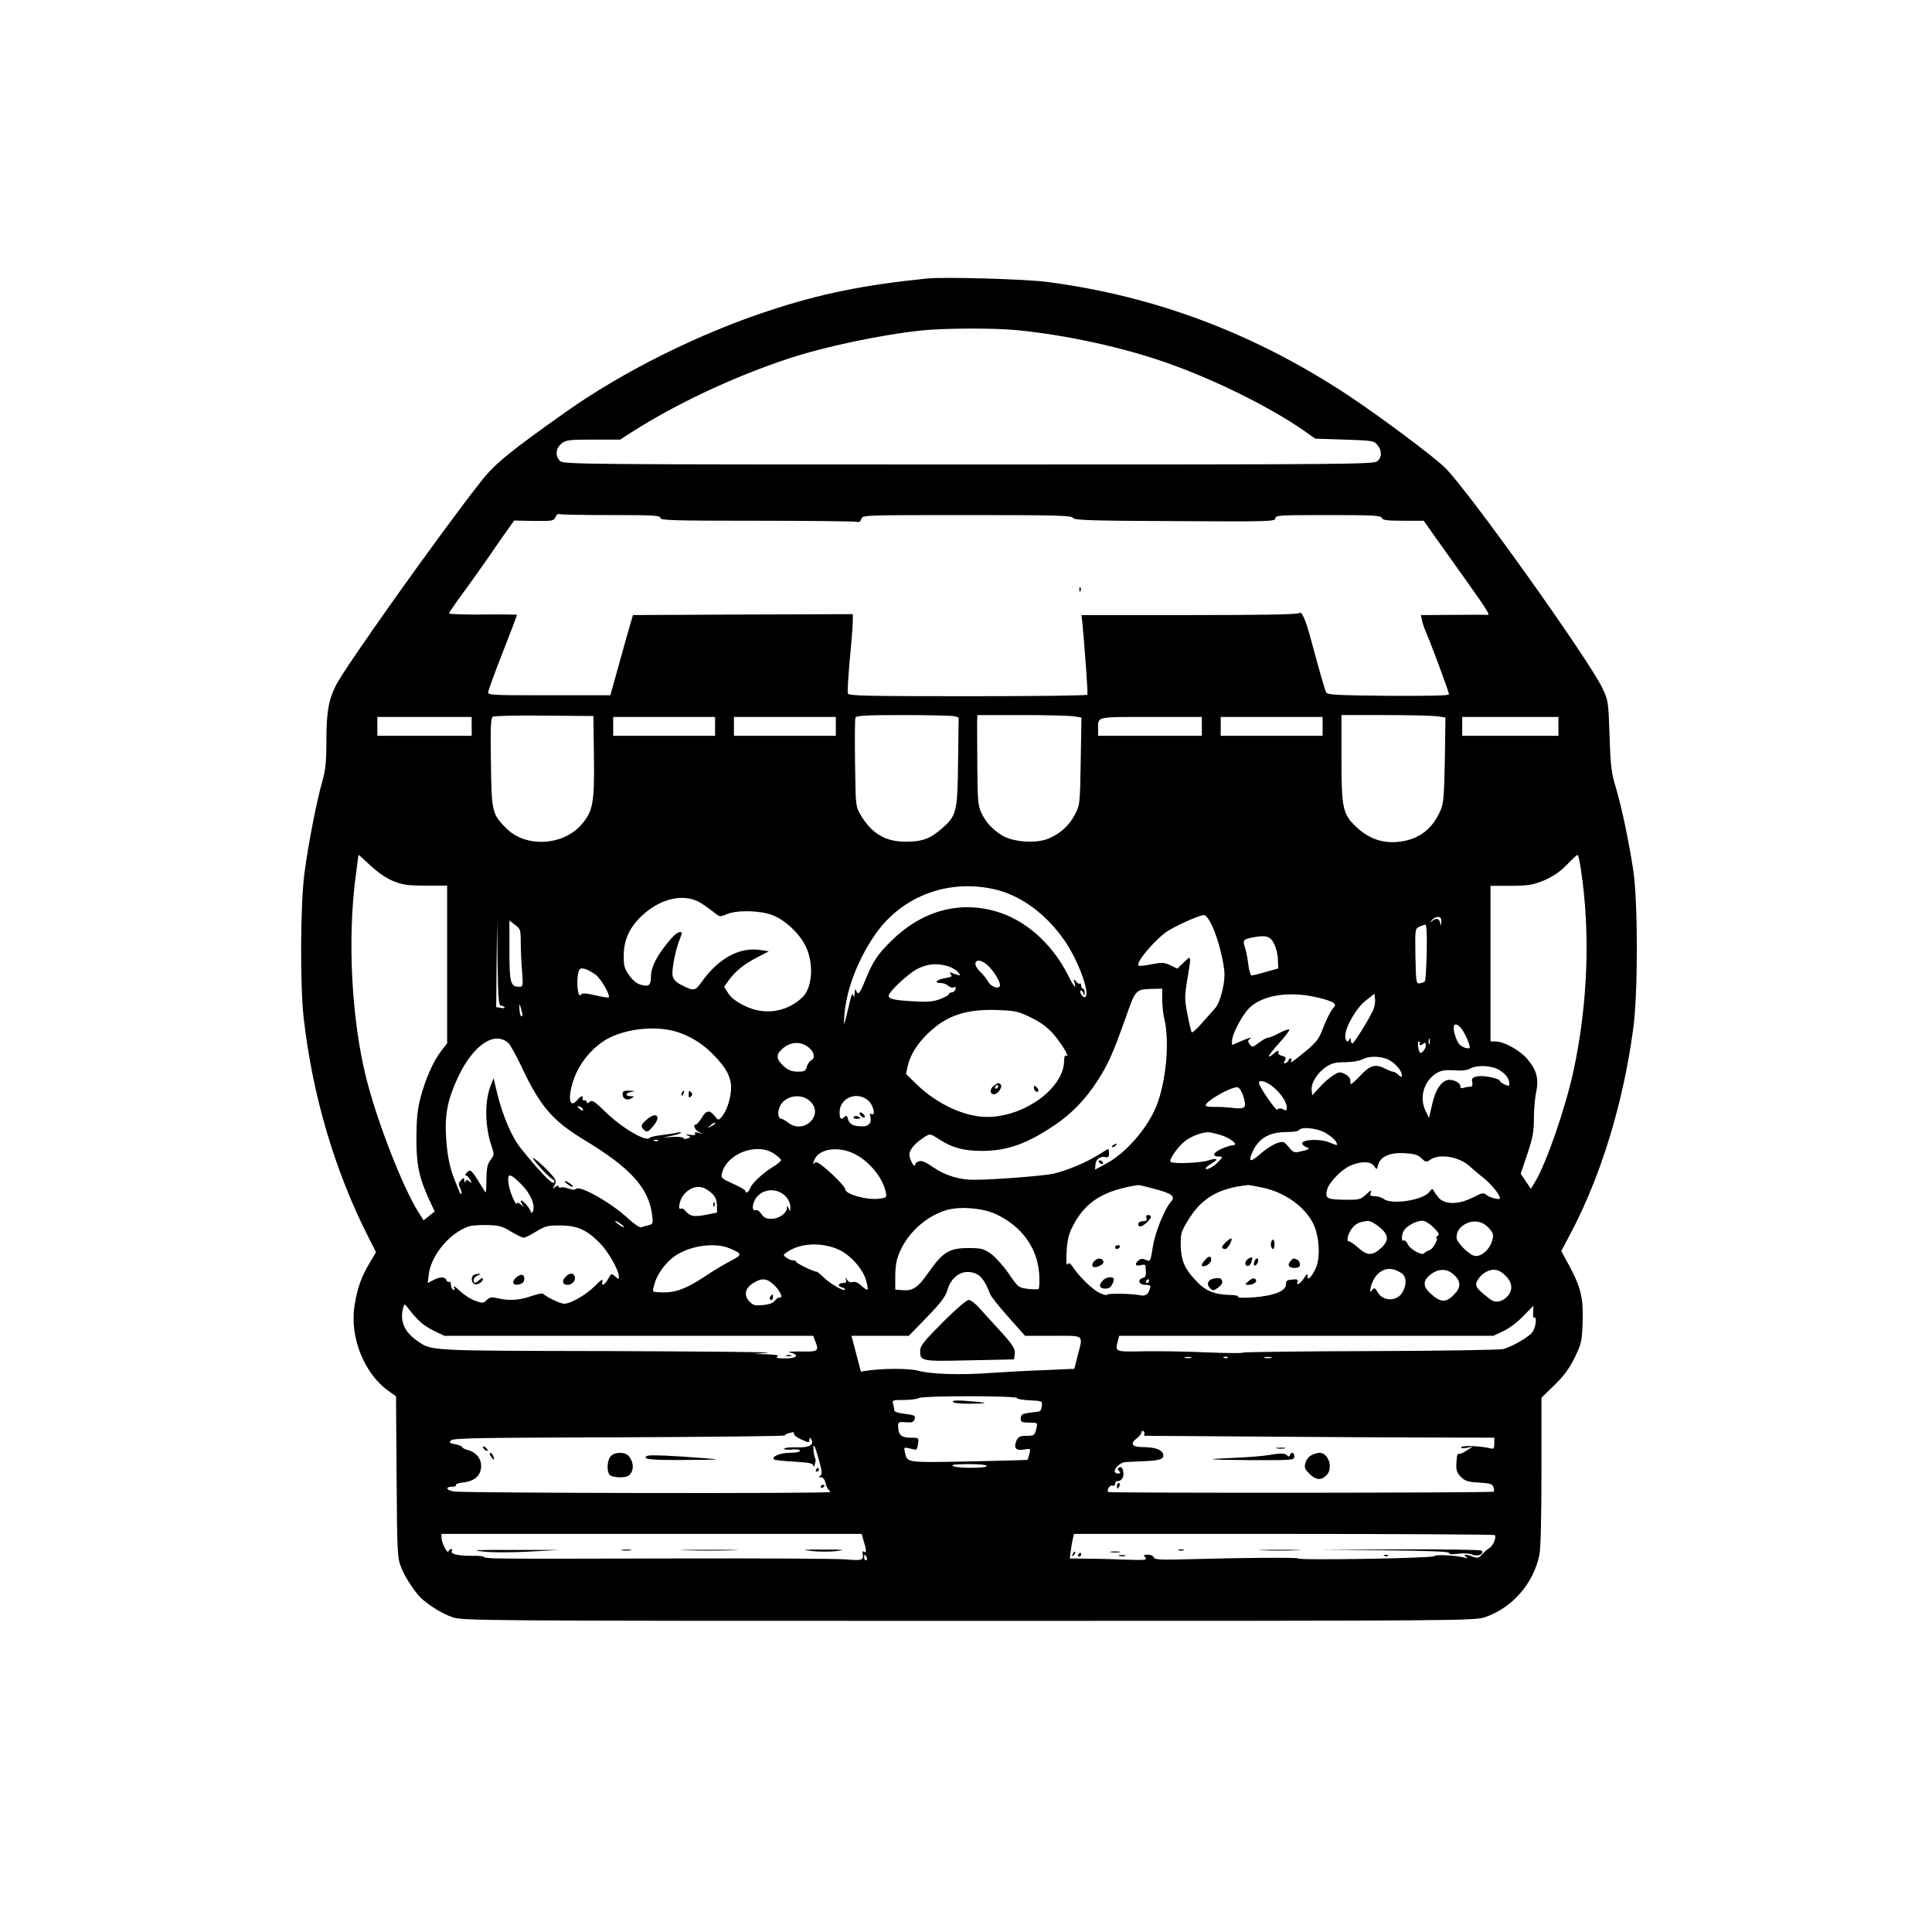<?xml version="1.0" standalone="no"?>
<!DOCTYPE svg PUBLIC "-//W3C//DTD SVG 20010904//EN"
 "http://www.w3.org/TR/2001/REC-SVG-20010904/DTD/svg10.dtd">
<svg version="1.0" xmlns="http://www.w3.org/2000/svg"
 width="1024pt" height="1024pt" viewBox="0 0 1024 1024"
 preserveAspectRatio="xMidYMid meet">

<g transform="translate(0,1024) scale(0.1,-0.1)"
fill="#000000" stroke="none">
<path d="M4915 8764 c-336 -34 -568 -81 -840 -171 -369 -121 -773 -322 -1074
-535 -293 -207 -377 -275 -448 -365 -217 -275 -725 -989 -774 -1088 -39 -80
-49 -142 -49 -299 0 -101 -5 -147 -20 -201 -31 -106 -77 -344 -96 -490 -22
-162 -24 -595 -5 -765 46 -412 164 -813 343 -1166 l41 -81 -35 -59 c-43 -71
-64 -131 -79 -224 -26 -166 50 -358 177 -450 l43 -31 3 -427 c3 -418 4 -428
26 -484 22 -54 79 -139 112 -166 51 -42 109 -77 157 -93 53 -19 111 -20 2736
-20 2646 0 2683 1 2739 20 144 50 255 177 287 329 7 34 11 194 11 443 l0 391
68 66 c51 49 79 88 108 146 36 75 39 86 42 187 5 127 -9 186 -71 301 l-42 77
57 108 c156 300 271 676 324 1068 26 186 26 670 1 840 -24 157 -62 339 -94
445 -22 73 -27 111 -32 270 -6 180 -7 187 -37 251 -74 155 -712 1050 -836
1171 -64 62 -340 268 -513 383 -497 328 -1022 526 -1597 601 -117 15 -543 27
-633 18z m476 -274 c264 -26 565 -92 799 -175 254 -90 546 -235 723 -359 l58
-41 156 -5 c148 -5 156 -6 174 -29 24 -30 24 -63 0 -85 -19 -17 -134 -18
-2166 -18 -2029 0 -2147 1 -2166 18 -28 25 -24 68 7 93 24 19 40 21 169 21
l142 0 59 38 c234 150 541 295 835 392 190 63 494 127 709 149 122 12 380 13
501 1z m-2150 -980 c224 0 259 -2 259 -15 0 -13 64 -15 514 -15 283 0 521 -3
529 -6 10 -3 18 2 22 15 6 21 9 21 560 21 478 0 555 -2 562 -15 7 -12 84 -15
541 -17 501 -3 532 -2 532 15 0 16 20 17 279 17 239 0 280 -2 285 -15 4 -12
27 -15 114 -15 l108 0 65 -92 c37 -51 112 -158 168 -236 103 -145 121 -174
105 -171 -5 1 -86 1 -181 0 l-172 -1 5 -24 c2 -14 13 -46 24 -71 30 -70 120
-314 120 -325 0 -7 -111 -9 -321 -8 -274 3 -323 5 -330 18 -7 14 -34 107 -80
278 -29 109 -50 155 -62 143 -8 -8 -192 -11 -583 -11 l-572 0 5 -42 c15 -165
30 -374 26 -380 -2 -5 -287 -8 -634 -8 -533 0 -631 2 -635 14 -3 8 2 89 10
181 9 91 16 183 16 203 l0 37 -582 -2 -583 -3 -14 -47 c-8 -27 -35 -122 -60
-213 l-46 -165 -325 0 c-319 0 -325 0 -322 20 2 11 37 106 78 211 41 104 74
192 74 195 0 2 -81 3 -180 2 -99 -1 -180 2 -180 6 0 4 35 55 77 112 42 57 104
145 138 194 34 50 77 112 96 138 l34 48 104 -2 c99 -1 106 0 115 20 5 13 15
20 24 16 7 -3 130 -5 273 -5z m-93 -1279 c3 -247 -5 -290 -65 -360 -98 -115
-298 -125 -401 -20 -74 74 -77 88 -80 348 -3 185 -1 236 10 242 7 5 130 8 273
6 l260 -2 3 -214z m1910 213 l23 -7 -3 -236 c-3 -269 -8 -285 -90 -356 -60
-51 -101 -66 -186 -66 -108 -1 -182 43 -240 141 -27 45 -27 47 -30 274 -2 125
-1 234 2 242 4 11 50 14 253 14 136 0 258 -3 271 -6z m636 -1 l38 -6 -4 -231
c-4 -227 -4 -232 -30 -282 -31 -59 -74 -99 -137 -127 -67 -30 -194 -21 -253
17 -53 35 -84 69 -108 121 -16 34 -19 68 -20 240 -1 110 -1 217 -1 238 l1 37
238 0 c130 0 254 -3 276 -7z m1920 1 l47 -7 -3 -226 c-4 -200 -7 -231 -25
-271 -43 -95 -112 -148 -213 -161 -86 -11 -160 13 -226 73 -78 72 -84 99 -84
375 l0 223 229 0 c125 0 249 -3 275 -6z m-5114 -54 l0 -50 -250 0 -250 0 0 50
0 50 250 0 250 0 0 -50z m1290 0 l0 -50 -270 0 -270 0 0 50 0 50 270 0 270 0
0 -50z m640 0 l0 -50 -270 0 -270 0 0 50 0 50 270 0 270 0 0 -50z m1940 0 l0
-50 -275 0 -275 0 0 34 c0 70 -16 66 281 66 l269 0 0 -50z m640 0 l0 -50 -270
0 -270 0 0 50 0 50 270 0 270 0 0 -50z m1250 0 l0 -50 -255 0 -255 0 0 50 0
50 255 0 255 0 0 -50z m-6173 -821 c48 -19 76 -23 171 -23 l112 0 0 -418 0
-418 -33 -42 c-42 -56 -82 -147 -108 -245 -16 -59 -21 -110 -22 -208 -1 -145
13 -212 65 -328 l32 -68 -30 -24 -29 -23 -29 46 c-83 133 -218 480 -275 708
-78 311 -100 738 -56 1069 8 61 15 112 15 114 0 2 29 -24 64 -57 42 -39 85
-68 123 -83z m6292 64 c51 -337 37 -713 -39 -1068 -43 -199 -144 -490 -203
-588 l-23 -38 -27 40 -27 40 35 104 c29 86 35 119 35 188 0 45 5 109 12 140
15 72 2 119 -47 176 -39 46 -124 93 -167 93 l-28 0 0 413 0 412 108 0 c95 1
115 4 176 29 48 21 83 44 120 82 28 29 54 53 57 53 4 1 12 -34 18 -76z m-3114
-105 c143 -31 280 -131 380 -277 72 -106 134 -278 107 -295 -6 -4 -16 3 -22
14 -6 12 -7 20 -1 20 5 0 12 -8 14 -17 4 -14 5 -12 6 5 0 12 -3 22 -9 22 -5 0
-10 8 -10 17 0 9 -3 13 -7 10 -3 -4 -12 1 -20 11 -13 16 -14 15 -8 -5 11 -40
-3 -25 -35 40 -86 169 -229 295 -387 338 -197 55 -392 -2 -550 -159 -74 -73
-96 -107 -139 -212 -26 -64 -36 -77 -45 -53 -6 14 -8 12 -9 -12 -2 -23 -4 -25
-8 -10 -4 14 -10 1 -19 -40 -30 -127 -33 -135 -28 -70 10 134 65 284 156 421
139 209 384 306 634 252z m-1544 -78 c24 -16 55 -39 69 -50 24 -20 28 -20 63
-5 53 22 174 20 240 -5 67 -25 144 -97 177 -165 45 -92 36 -222 -18 -272 -86
-80 -203 -96 -310 -42 -40 20 -68 42 -82 64 l-22 35 23 32 c34 49 84 89 153
124 l61 32 -48 7 c-108 16 -219 -45 -307 -168 -37 -51 -40 -52 -112 -16 -25
13 -38 27 -43 47 -6 31 15 138 39 197 12 28 12 35 2 35 -19 0 -46 -27 -93 -90
-43 -58 -63 -106 -63 -149 0 -43 -11 -52 -52 -41 -24 7 -44 23 -64 52 -25 36
-29 50 -28 107 1 82 32 148 99 210 102 94 229 119 316 61z m2703 -116 c32 -67
66 -202 66 -261 0 -58 -25 -150 -49 -176 -11 -12 -42 -48 -70 -79 -28 -32 -52
-54 -55 -49 -3 4 -13 47 -22 94 -16 81 -16 93 -1 186 22 131 22 130 -18 91
l-35 -34 -37 18 c-33 15 -44 16 -100 5 -34 -7 -65 -10 -69 -7 -14 15 73 122
143 175 36 28 179 93 204 93 10 0 27 -22 43 -56z m1215 19 c-2 -24 -2 -25 -6
-5 -5 25 -22 28 -43 10 -12 -11 -12 -10 -1 5 7 9 22 17 32 17 14 0 19 -7 18
-27z m-4984 -443 c7 0 16 -4 19 -9 3 -4 -6 -6 -19 -3 l-25 4 2 232 3 231 2
-227 c3 -189 6 -228 18 -228z m105 336 c0 -39 3 -108 7 -153 6 -79 5 -83 -15
-83 -46 0 -52 20 -52 191 l0 160 30 -23 c28 -21 30 -26 30 -92z m4802 -53 c-2
-82 -6 -151 -10 -155 -4 -3 -16 -8 -27 -10 -19 -3 -20 3 -23 143 -2 143 -2
146 20 157 13 6 28 11 33 11 6 1 9 -52 7 -146z m-809 44 c11 -20 20 -58 20
-84 l2 -46 -65 -18 c-36 -11 -70 -19 -76 -19 -6 0 -14 26 -18 60 -4 33 -12 74
-18 90 -12 37 -9 41 39 51 73 14 96 8 116 -34z m-1522 -110 c31 -26 69 -85 69
-108 0 -26 -48 -11 -64 20 -8 14 -26 37 -40 50 -52 49 -19 84 35 38z m-210 -7
c20 -6 44 -19 54 -30 21 -23 17 -24 -21 -10 -23 9 -25 8 -15 -3 9 -12 4 -16
-28 -21 -46 -7 -65 -26 -26 -26 15 0 33 -7 41 -15 8 -8 21 -12 29 -8 11 4 13
1 9 -11 -3 -9 -12 -16 -20 -16 -8 0 -14 -4 -14 -9 0 -4 -21 -16 -46 -26 -37
-14 -66 -17 -143 -12 -99 5 -131 12 -131 29 0 21 105 119 153 143 54 27 100
31 158 15z m-1864 -46 c29 -22 80 -111 69 -121 -2 -2 -34 3 -72 12 -48 11 -69
12 -74 4 -17 -26 -27 68 -14 119 6 19 11 22 33 17 14 -4 40 -18 58 -31z m3003
-131 c0 -32 5 -78 11 -103 29 -120 10 -330 -41 -460 -47 -119 -162 -251 -266
-307 l-60 -32 2 26 c1 28 26 47 54 40 13 -3 18 1 18 19 0 13 -2 24 -4 24 -2 0
-27 -15 -56 -33 -60 -38 -165 -82 -235 -98 -50 -11 -313 -32 -418 -32 -79 -1
-154 22 -220 67 -38 27 -60 36 -74 31 -12 -3 -21 -12 -21 -18 -1 -24 -30 28
-30 53 0 27 30 62 82 95 27 17 29 17 78 -15 68 -44 129 -60 224 -60 135 0 239
37 391 140 85 58 159 134 220 229 58 89 84 148 149 331 57 161 52 156 154 159
l42 1 0 -57z m819 11 c38 -8 76 -21 86 -27 15 -12 15 -15 -4 -37 -11 -14 -32
-56 -47 -95 -23 -61 -34 -77 -92 -125 -67 -56 -90 -71 -78 -51 4 6 2 11 -3 11
-6 0 -11 -4 -11 -9 0 -5 -7 -11 -15 -15 -12 -4 -13 -2 -5 13 8 16 5 20 -16 25
-13 4 -22 11 -19 16 10 16 -7 12 -27 -7 -10 -9 -20 -14 -23 -12 -2 3 22 35 55
71 33 36 57 68 53 71 -3 4 -26 -5 -52 -18 -25 -14 -52 -25 -60 -25 -8 0 -30
-12 -49 -27 -33 -25 -36 -25 -48 -8 -12 15 -11 20 4 32 9 7 -9 2 -40 -11 l-58
-25 0 22 c0 36 55 139 93 176 71 67 210 89 356 55z m295 -76 c-30 -60 -98
-168 -106 -168 -5 0 -8 8 -9 18 0 10 -3 12 -6 5 -9 -23 -23 -13 -23 16 0 48
60 151 110 189 l45 35 3 -31 c2 -17 -4 -46 -14 -64z m-4505 -16 c1 -7 -3 -11
-7 -8 -4 2 -8 19 -9 38 -1 30 -1 31 7 8 4 -14 8 -31 9 -38z m2676 -6 c78 -36
117 -66 164 -129 39 -53 59 -93 41 -82 -6 4 -10 -8 -10 -27 -1 -145 -210 -298
-408 -298 -119 0 -264 67 -374 173 l-56 55 9 42 c14 60 51 120 112 177 96 91
196 124 357 120 89 -3 114 -7 165 -31z m2298 -64 c17 -19 47 -84 47 -102 0
-15 -42 -2 -58 18 -7 9 -16 32 -22 51 -14 51 2 67 33 33z m-4196 -11 c83 -16
163 -60 229 -126 77 -77 105 -133 98 -198 -5 -54 -26 -112 -51 -139 -15 -17
-17 -16 -35 7 -27 34 -45 31 -69 -10 -12 -19 -25 -35 -30 -35 -18 0 -8 -27 14
-39 l22 -11 -24 6 c-16 4 -21 3 -17 -5 5 -7 -4 -9 -26 -6 -23 4 -27 3 -14 -3
19 -8 19 -9 0 -16 -10 -4 -20 -3 -22 2 -1 5 -26 8 -55 6 l-52 -3 44 9 c24 5
47 12 50 16 3 4 -5 4 -19 1 -14 -4 -52 -9 -83 -13 -32 -4 -60 -10 -62 -14 -16
-26 -144 48 -232 133 -62 60 -74 69 -87 57 -11 -8 -16 -9 -16 -1 0 6 -6 10
-12 9 -7 -2 -12 3 -10 10 3 18 -8 15 -29 -9 -44 -51 -52 22 -13 124 31 81 100
160 173 201 89 48 221 67 328 47z m-853 -69 c10 -9 40 -63 67 -119 100 -215
166 -292 334 -394 246 -148 342 -254 361 -396 6 -48 5 -51 -19 -57 -14 -3 -31
-8 -39 -11 -7 -3 -38 18 -68 46 -86 81 -254 177 -276 158 -7 -6 -22 -6 -40 1
-15 6 -33 9 -41 6 -7 -3 -13 0 -13 6 0 6 -6 5 -17 -3 -15 -13 -15 -12 -4 9 11
20 9 27 -15 55 -34 41 -111 107 -98 85 14 -24 81 -95 101 -107 12 -6 15 -13 8
-20 -10 -9 -80 65 -178 187 -45 57 -91 165 -120 280 l-21 87 -14 -35 c-34 -84
-33 -217 3 -324 15 -44 15 -47 -5 -74 -17 -22 -21 -44 -22 -100 0 -40 -2 -72
-3 -72 -2 0 -15 19 -29 43 -47 77 -53 82 -71 63 -9 -9 -12 -16 -6 -16 6 0 16
-10 22 -22 11 -20 10 -22 -3 -10 -13 10 -17 10 -21 0 -3 -8 -6 -6 -6 5 -1 17
-2 17 -17 2 -14 -13 -15 -21 -5 -42 6 -14 9 -28 7 -31 -3 -3 -9 4 -12 14 -4
10 -14 35 -22 54 -28 67 -42 136 -48 235 -7 121 9 200 65 319 80 168 192 243
265 178z m4883 -4 c-3 -7 -5 -2 -5 12 0 14 2 19 5 13 2 -7 2 -19 0 -25z
m-3287 -23 c27 -24 31 -54 10 -65 -10 -5 -21 -21 -24 -35 -6 -22 -12 -25 -49
-25 -32 1 -49 7 -74 30 -39 35 -41 59 -10 88 45 43 105 45 147 7z m3235 25
c-8 -13 8 -13 21 0 6 6 10 3 11 -9 2 -18 -23 -49 -31 -40 -10 13 -15 59 -6 59
6 0 8 -4 5 -10z m-171 -84 c35 -15 76 -59 76 -84 0 -13 -3 -13 -18 1 -10 10
-23 17 -29 17 -6 0 -24 7 -39 15 -54 28 -82 20 -135 -37 -27 -29 -50 -48 -51
-43 0 6 -1 17 -2 25 -1 8 -14 21 -29 28 -24 12 -31 11 -60 -7 -18 -11 -51 -39
-72 -63 l-40 -43 -3 28 c-4 36 30 91 76 122 30 20 49 25 102 25 37 1 76 7 90
15 32 18 91 19 134 1z m592 -57 c36 -22 54 -47 54 -73 0 -13 -4 -14 -25 -4
-14 6 -25 14 -25 18 0 14 -88 32 -120 25 -27 -6 -31 -11 -27 -31 3 -18 0 -24
-14 -24 -9 0 -24 -3 -33 -6 -11 -4 -16 -1 -16 10 0 19 -45 39 -70 31 -36 -11
-63 -55 -79 -127 l-17 -73 -17 34 c-36 72 -12 159 55 202 27 16 45 19 94 16
40 -3 69 0 85 9 38 21 116 17 155 -7z m-1207 -83 c44 -33 81 -85 81 -114 0
-16 -4 -21 -12 -15 -17 10 -32 11 -38 1 -6 -7 -83 103 -96 136 -9 25 27 20 65
-8z m-150 -54 c20 -64 13 -72 -56 -64 -32 4 -77 6 -100 5 -24 0 -43 3 -43 8 0
23 139 102 170 96 8 -1 21 -21 29 -45z m-2296 -28 c78 -72 -32 -180 -116 -114
-14 11 -30 20 -35 20 -17 0 -22 28 -11 60 22 61 112 80 162 34z m311 1 c26
-24 39 -84 14 -69 -8 5 -9 0 -5 -16 8 -31 -8 -50 -42 -50 -47 0 -69 11 -76 37
-5 20 -9 23 -18 14 -19 -19 -27 -12 -27 24 0 77 95 115 154 60z m-1514 -47 c0
-6 -6 -5 -15 2 -8 7 -15 14 -15 16 0 2 7 1 15 -2 8 -4 15 -11 15 -16z m700
-73 c0 -2 -10 -9 -22 -15 -22 -11 -22 -10 -4 4 21 17 26 19 26 11z m3236 -50
c24 -14 48 -34 54 -45 13 -24 12 -24 -35 -5 -43 19 -136 17 -143 -3 -2 -6 7
-16 20 -21 25 -10 20 -13 -37 -26 -25 -5 -33 -2 -55 26 -26 30 -28 31 -62 20
-20 -7 -57 -30 -81 -51 -58 -51 -72 -52 -52 -3 33 79 90 113 186 113 32 0 61
5 64 10 12 20 97 11 141 -15z m-559 -10 c55 -16 102 -55 67 -55 -10 0 -38 -9
-62 -20 -44 -20 -49 -40 -10 -40 21 0 20 -1 -6 -29 -26 -27 -66 -47 -66 -33 0
4 14 15 31 25 41 23 31 32 -18 16 -41 -13 -187 -19 -199 -7 -10 11 40 82 78
111 31 24 83 44 119 46 8 1 38 -6 66 -14z m-2980 -31 c-3 -3 -12 -4 -19 -1 -8
3 -5 6 6 6 11 1 17 -2 13 -5z m616 -69 c20 -14 37 -30 37 -34 0 -5 -19 -21
-42 -35 -55 -33 -114 -89 -123 -115 -6 -20 -25 -30 -25 -12 0 4 -29 21 -65 37
-60 27 -65 31 -59 54 25 106 185 167 277 105z m422 1 c78 -36 153 -126 169
-202 7 -30 6 -32 -31 -37 -63 -10 -183 23 -183 49 0 13 -59 74 -116 121 -27
21 -41 28 -46 20 -12 -18 -9 2 2 23 28 52 124 65 205 26z m3009 -25 c23 -22
26 -22 48 -7 47 33 154 15 208 -36 14 -12 47 -41 74 -62 42 -34 86 -89 86
-107 0 -11 -54 3 -72 18 -14 13 -22 11 -70 -13 -75 -39 -151 -40 -183 -2 -12
15 -25 33 -28 40 -4 9 -9 7 -21 -9 -32 -44 -199 -70 -242 -38 -10 8 -32 15
-48 15 -21 0 -27 4 -22 15 8 21 3 19 -28 -10 -25 -23 -35 -25 -113 -24 -91 2
-101 7 -89 54 9 37 75 105 121 126 55 25 110 25 128 -1 14 -21 15 -21 21 5 11
44 61 67 138 63 54 -3 72 -8 92 -27z m-4771 -138 c48 -48 75 -109 62 -142 -6
-14 -8 -13 -15 4 -9 23 -50 63 -50 49 0 -6 6 -16 13 -24 6 -8 2 -6 -10 4 -13
11 -23 15 -23 10 -1 -27 -39 58 -44 99 -9 62 5 62 67 0z m3355 -24 c92 -24
113 -40 90 -66 -35 -39 -86 -164 -98 -242 -12 -78 -13 -79 -36 -69 -17 8 -27
8 -39 -2 -23 -19 -18 -33 10 -26 14 4 25 3 26 -1 5 -52 3 -62 -13 -66 -32 -9
-22 -37 13 -37 27 0 30 -3 23 -22 -9 -30 -24 -39 -52 -33 -39 9 -181 11 -175
2 3 -4 -12 -1 -34 8 -37 15 -108 82 -147 140 -15 21 -21 24 -28 14 -6 -9 -8
14 -5 67 4 61 11 93 32 133 65 130 163 192 348 220 4 0 42 -8 85 -20z m575 6
c133 -28 250 -122 281 -225 22 -75 21 -162 -4 -210 -23 -45 -40 -59 -40 -33 0
14 -4 12 -17 -9 -19 -31 -46 -46 -36 -22 5 12 -1 15 -28 12 -28 -2 -34 -7 -33
-25 1 -35 -64 -61 -170 -69 -53 -4 -87 -3 -84 2 4 5 -10 9 -30 10 -99 2 -143
20 -200 83 -54 58 -72 103 -74 178 -1 62 2 74 35 129 73 123 162 176 322 193
6 0 41 -6 78 -14z m-2943 -12 c38 -26 49 -45 50 -84 l0 -36 -60 -12 c-62 -12
-84 -8 -109 23 -8 9 -17 13 -22 10 -18 -11 -8 44 12 70 37 47 87 58 129 29z
m418 -38 c12 -15 22 -38 21 -53 0 -24 -1 -25 -9 -7 -7 17 -9 17 -9 3 -2 -29
-42 -58 -82 -58 -28 0 -40 6 -54 26 -10 15 -22 23 -31 20 -20 -8 -18 33 2 63
38 54 117 57 162 6z m1108 -89 c139 -64 223 -180 232 -320 2 -40 1 -76 -4 -78
-5 -3 -31 -2 -58 1 -47 6 -50 8 -100 81 -28 41 -71 88 -94 105 -40 27 -51 30
-120 30 -100 0 -135 -21 -209 -127 -59 -84 -84 -101 -142 -96 l-36 3 0 75 c1
59 7 87 27 132 47 102 143 185 247 215 71 20 188 10 257 -21z m-1970 -67 c3
-6 -5 -3 -20 6 -14 10 -26 19 -26 22 0 7 39 -17 46 -28z m3994 6 c59 -44 66
-76 23 -117 -47 -44 -75 -45 -121 -4 -22 20 -45 36 -52 36 -18 0 -3 50 22 77
19 20 38 28 79 32 8 0 30 -10 49 -24z m298 -11 c29 -29 33 -37 21 -45 -8 -5
-11 -9 -7 -9 16 0 -16 -60 -35 -66 -12 -4 -25 -11 -28 -16 -10 -16 -75 20 -88
48 -6 14 -16 22 -21 19 -15 -9 -12 37 4 57 17 24 66 48 95 48 13 0 38 -15 59
-36z m293 -3 c21 -23 26 -35 20 -58 -12 -55 -63 -100 -100 -88 -31 10 -91 72
-91 95 0 34 19 60 53 76 43 19 87 10 118 -25z m-5182 -19 c29 -17 59 -32 67
-32 7 0 37 15 66 33 48 29 61 32 128 32 90 -1 138 -22 209 -93 45 -46 101
-144 101 -178 0 -16 -1 -16 -20 1 -19 17 -20 17 -37 -14 -20 -35 -38 -41 -30
-11 4 14 -9 6 -39 -25 -48 -48 -129 -95 -164 -95 -21 0 -99 38 -111 53 -3 4
-32 -2 -64 -13 -63 -22 -117 -25 -178 -11 -32 8 -42 6 -58 -10 -17 -17 -21
-17 -61 -3 -24 8 -60 32 -81 52 -24 23 -35 30 -31 18 5 -13 4 -17 -4 -12 -7 4
-12 16 -12 27 0 11 -4 18 -9 15 -5 -3 -11 1 -15 9 -7 19 -33 19 -70 0 l-29
-15 5 43 c12 104 113 225 216 258 15 4 59 7 98 6 61 -2 79 -7 123 -35z m1734
-94 c61 -27 130 -102 147 -163 7 -25 11 -48 8 -50 -3 -3 -17 6 -32 20 -18 17
-35 24 -46 20 -12 -4 -23 1 -30 12 -11 16 -11 17 -6 1 4 -13 0 -18 -14 -18
-28 0 -33 -17 -8 -23 12 -4 19 -9 16 -13 -9 -9 -87 38 -117 70 -14 14 -29 26
-34 26 -16 0 -107 45 -107 52 0 5 -8 8 -17 8 -10 0 -26 7 -36 15 -18 13 -17
14 8 31 70 46 176 51 268 12z m-577 6 c69 -29 70 -34 7 -67 -32 -16 -94 -53
-138 -83 -109 -72 -168 -91 -257 -82 -21 2 -21 2 -8 47 13 46 55 105 99 138
77 59 216 81 297 47z m3562 -132 c27 -17 29 -61 5 -102 -29 -49 -103 -49 -131
1 -15 24 -17 26 -30 11 -11 -15 -12 -12 -6 18 3 19 18 47 31 62 38 40 80 43
131 10z m274 -5 c38 -31 43 -66 14 -98 -50 -57 -78 -57 -138 -1 -34 31 -36 62
-5 89 43 39 90 43 129 10z m277 -8 c40 -39 41 -82 5 -115 -27 -26 -60 -30 -85
-11 -67 52 -80 67 -74 88 12 36 55 69 91 69 23 0 41 -9 63 -31z m-2800 7 c25
-13 46 -45 68 -103 4 -13 48 -68 97 -123 l89 -100 148 0 c171 0 160 9 131
-105 l-18 -70 -160 -7 c-87 -3 -217 -10 -288 -15 -159 -12 -315 -6 -379 12
-45 13 -188 13 -273 0 l-31 -5 -25 95 -25 95 152 0 152 0 96 99 c72 74 98 109
107 139 22 84 92 122 159 88z m-1073 -60 c32 -32 46 -69 25 -63 -5 1 -16 -6
-24 -17 -9 -12 -30 -20 -63 -23 -43 -4 -52 -2 -73 20 -30 33 -22 70 22 97 46
29 74 25 113 -14z m1984 24 c0 -5 -5 -10 -11 -10 -5 0 -7 5 -4 10 3 6 8 10 11
10 2 0 4 -4 4 -10z m-3865 -214 c16 -16 53 -40 80 -52 l50 -24 978 0 977 0 10
-26 c22 -56 18 -59 -77 -57 -49 0 -74 -2 -58 -5 55 -12 41 -32 -22 -32 -41 0
-54 3 -43 10 11 7 -6 10 -55 12 l-70 2 75 6 c41 4 -334 7 -835 9 -983 2 -944
0 -1026 56 -67 47 -91 105 -72 174 6 23 6 23 32 -10 14 -19 39 -47 56 -63z
m5901 49 c-2 -19 1 -32 5 -29 17 10 9 -54 -10 -78 -21 -26 -104 -74 -152 -88
-17 -5 -334 -10 -704 -11 -371 -1 -675 -5 -677 -8 -2 -4 -86 -3 -188 1 -102 5
-251 7 -333 6 -162 -3 -158 -5 -141 60 l6 22 992 0 991 0 53 25 c29 13 76 48
105 79 28 29 53 54 54 55 1 1 0 -15 -1 -34z m-1813 -242 c-7 -2 -21 -2 -30 0
-10 3 -4 5 12 5 17 0 24 -2 18 -5z m194 1 c-3 -3 -12 -4 -19 -1 -8 3 -5 6 6 6
11 1 17 -2 13 -5z m231 -1 c-10 -2 -26 -2 -35 0 -10 3 -2 5 17 5 19 0 27 -2
18 -5z m-1348 -213 c0 -5 30 -10 68 -12 65 -3 67 -4 64 -28 -5 -32 -3 -31 -53
-36 -53 -7 -59 -10 -59 -35 0 -16 7 -19 45 -19 44 0 45 -1 39 -27 -10 -42 -12
-43 -55 -43 -32 0 -41 -5 -51 -24 -17 -40 -5 -56 38 -49 37 6 37 6 30 -23 -4
-16 -9 -30 -10 -31 -1 -2 -142 -5 -312 -9 -336 -6 -324 -8 -338 49 -6 26 -5
27 21 21 16 -4 32 -7 37 -8 4 0 10 14 12 32 4 32 4 32 -41 32 -48 0 -65 16
-65 62 0 21 4 23 40 20 30 -3 41 0 46 12 9 23 4 26 -55 33 -28 3 -51 11 -51
17 0 6 -3 21 -6 34 -6 21 -4 22 57 22 35 0 71 5 79 10 20 13 520 13 520 0z
m675 -191 c-4 -5 0 -9 7 -9 7 0 267 -2 578 -4 311 -2 724 -5 918 -5 l352 -1 0
-31 c0 -27 -3 -30 -23 -25 -49 12 -146 16 -152 6 -4 -6 6 -8 27 -4 l33 6 -33
-21 c-18 -12 -36 -19 -40 -17 -4 3 -9 -4 -10 -15 -7 -70 -4 -81 21 -107 23
-22 37 -27 97 -30 58 -4 70 -7 76 -24 3 -11 4 -22 1 -24 -6 -7 -2037 -8 -2043
-2 -10 10 9 39 22 34 8 -3 14 1 14 9 0 8 6 15 14 15 22 0 35 23 29 52 -3 18
-10 25 -19 21 -11 -4 -12 -9 -3 -19 9 -11 8 -14 -5 -14 -42 0 -2 59 42 61 15
1 63 3 106 5 79 3 100 13 89 41 -8 21 -47 33 -103 33 -59 0 -73 16 -37 45 15
11 27 26 27 33 0 7 5 10 10 7 6 -4 8 -11 5 -16z m-1857 1 c-2 -6 16 -19 40
-30 39 -17 42 -18 42 -2 0 15 2 15 10 2 17 -28 -13 -44 -79 -41 -32 1 -61 -2
-65 -7 -3 -5 15 -7 39 -5 28 3 45 0 45 -6 0 -7 -22 -11 -53 -11 -51 0 -100
-20 -85 -35 3 -4 52 -9 107 -12 83 -5 101 -9 102 -22 1 -9 4 -5 8 9 4 14 5 27
2 30 -3 3 -7 21 -9 39 -4 51 6 34 29 -49 16 -59 17 -75 7 -81 -10 -7 -9 -9 4
-9 10 0 19 -11 23 -30 4 -16 11 -32 16 -35 5 -4 9 -9 9 -13 0 -9 -1950 -6
-1996 3 -40 7 -45 25 -8 25 14 0 23 4 20 9 -3 5 15 11 40 14 60 6 94 38 94 87
0 41 -28 74 -72 85 -16 4 -28 11 -28 15 0 4 -16 11 -36 15 -32 6 -35 8 -23 21
12 12 151 14 892 16 482 2 877 6 877 10 0 6 19 13 43 17 4 0 6 -4 5 -9z m1022
-170 c0 -13 -160 -13 -180 0 -10 7 16 10 83 10 58 0 97 -4 97 -10z m-652 -399
c15 -47 15 -64 2 -56 -6 4 -10 3 -9 -2 8 -43 3 -46 -88 -38 -47 4 -445 6 -882
5 -438 -1 -816 -2 -841 -1 -25 0 -80 1 -123 1 -43 1 -76 4 -73 8 2 4 -28 7
-67 6 -74 0 -112 10 -102 27 4 5 2 9 -4 9 -5 0 -11 -6 -14 -12 -5 -17 -37 45
-37 72 l0 20 1113 0 1114 0 11 -39z m3344 33 c11 -10 -8 -57 -27 -68 -10 -6
-28 -21 -39 -34 -18 -20 -25 -22 -49 -13 -36 14 -57 14 -37 0 12 -8 11 -9 -5
-5 -51 13 -158 18 -164 8 -6 -11 -721 -23 -721 -12 0 6 -301 4 -572 -4 -157
-4 -187 -3 -192 9 -3 8 -17 15 -32 15 -23 0 -25 -2 -14 -15 12 -14 -1 -15
-116 -11 -71 3 -164 5 -206 5 l-78 1 5 38 c2 20 7 49 11 65 l6 27 1112 0 c612
0 1115 -3 1118 -6z m-3328 -119 c3 -8 1 -15 -4 -15 -6 0 -10 7 -10 15 0 8 2
15 4 15 2 0 6 -7 10 -15z"/>
<path d="M5721 7114 c0 -11 3 -14 6 -6 3 7 2 16 -1 19 -3 4 -6 -2 -5 -13z"/>
<path d="M5900 4170 c-9 -6 -10 -10 -3 -10 6 0 15 5 18 10 8 12 4 12 -15 0z"/>
<path d="M5825 4080 c3 -5 11 -10 16 -10 6 0 7 5 4 10 -3 6 -11 10 -16 10 -6
0 -7 -4 -4 -10z"/>
<path d="M5268 4486 c-23 -17 -23 -46 0 -46 19 0 46 36 37 50 -8 13 -16 12
-37 -4z m22 -6 c0 -5 -5 -10 -11 -10 -5 0 -7 5 -4 10 3 6 8 10 11 10 2 0 4 -4
4 -10z"/>
<path d="M5480 4476 c0 -17 16 -30 23 -19 3 5 -1 14 -9 21 -12 10 -14 10 -14
-2z"/>
<path d="M3300 4440 c0 -25 23 -35 47 -21 16 9 16 10 -4 11 -32 0 -29 18 5 23
22 3 20 4 -10 6 -32 1 -38 -2 -38 -19z"/>
<path d="M3615 4449 c-4 -6 -5 -12 -2 -15 2 -3 7 2 10 11 7 17 1 20 -8 4z"/>
<path d="M3650 4440 c0 -19 3 -21 12 -12 9 9 9 15 0 24 -9 9 -12 7 -12 -12z"/>
<path d="M3428 4306 c-32 -27 -34 -38 -12 -57 14 -11 20 -8 45 21 46 52 19 82
-33 36z"/>
<path d="M3006 3965 c10 -8 23 -15 28 -15 6 0 1 7 -10 15 -10 8 -23 15 -28 15
-6 0 -1 -7 10 -15z"/>
<path d="M4557 4342 c-3 -4 1 -13 9 -19 7 -7 15 -9 17 -5 3 4 -1 13 -9 19 -7
7 -15 9 -17 5z"/>
<path d="M4525 4320 c-4 -6 3 -10 14 -10 25 0 27 6 6 13 -8 4 -17 2 -20 -3z"/>
<path d="M6076 3785 c4 -8 1 -16 -5 -16 -6 -1 -16 -2 -23 -3 -18 -2 -22 -26
-4 -26 16 0 56 37 56 52 0 4 -7 8 -15 8 -9 0 -12 -6 -9 -15z"/>
<path d="M5910 3630 c0 -5 4 -10 9 -10 6 0 13 5 16 10 3 6 -1 10 -9 10 -9 0
-16 -4 -16 -10z"/>
<path d="M5802 3558 c-21 -21 -15 -40 11 -33 30 10 41 21 33 34 -9 14 -29 14
-44 -1z"/>
<path d="M5846 3454 c-25 -24 -20 -44 12 -44 19 0 30 7 38 25 7 13 9 26 6 30
-11 10 -41 5 -56 -11z"/>
<path d="M6497 3656 c-25 -23 -26 -36 -2 -36 12 0 39 49 32 56 -2 2 -16 -7
-30 -20z"/>
<path d="M6738 3658 c-6 -15 1 -38 10 -38 4 0 7 11 7 25 0 26 -10 33 -17 13z"/>
<path d="M6387 3562 c-26 -28 -22 -42 8 -29 14 7 25 20 25 30 0 22 -13 22 -33
-1z"/>
<path d="M6617 3569 c-20 -12 -23 -39 -3 -39 7 0 16 10 19 22 8 27 6 29 -16
17z"/>
<path d="M6647 3549 c-3 -13 -1 -19 6 -16 15 5 22 37 9 37 -5 0 -12 -9 -15
-21z"/>
<path d="M6842 3558 c-21 -21 -13 -38 18 -38 23 0 30 5 30 19 0 10 -7 22 -16
25 -20 8 -18 8 -32 -6z"/>
<path d="M6432 3463 c-30 -6 -39 -30 -19 -50 14 -15 18 -15 42 1 14 10 25 24
23 33 -3 19 -13 22 -46 16z"/>
<path d="M6619 3451 c-22 -19 -23 -20 -4 -21 30 0 52 17 39 30 -8 8 -18 5 -35
-9z"/>
<path d="M3781 3854 c0 -11 3 -14 6 -6 3 7 2 16 -1 19 -3 4 -6 -2 -5 -13z"/>
<path d="M2513 3483 c-18 -7 -16 -42 2 -49 16 -7 45 12 45 29 0 5 -8 3 -18 -6
-23 -21 -32 -21 -32 -2 0 9 10 20 23 25 12 5 15 9 7 9 -8 -1 -21 -3 -27 -6z"/>
<path d="M2742 3474 c-12 -8 -22 -22 -22 -30 0 -23 54 -14 58 10 6 28 -11 38
-36 20z"/>
<path d="M2996 3471 c-20 -22 -14 -41 13 -41 24 0 45 25 37 45 -8 21 -29 19
-50 -4z"/>
<path d="M4996 3231 c-101 -102 -119 -124 -119 -151 0 -55 6 -56 263 -50 l235
5 3 28 c4 30 -9 49 -96 144 -31 33 -73 80 -93 102 -20 23 -45 41 -55 41 -11 0
-70 -51 -138 -119z"/>
<path d="M4087 3373 c-10 -9 -9 -23 1 -23 5 0 9 7 9 15 0 17 -1 18 -10 8z"/>
<path d="M4168 3053 c6 -2 18 -2 25 0 6 3 1 5 -13 5 -14 0 -19 -2 -12 -5z"/>
<path d="M5050 2811 c0 -7 32 -11 87 -11 47 0 84 2 82 4 -2 2 -41 7 -86 10
-57 5 -83 4 -83 -3z"/>
<path d="M6768 2563 c12 -2 30 -2 40 0 9 3 -1 5 -23 4 -22 0 -30 -2 -17 -4z"/>
<path d="M6725 2528 c-27 -5 -102 -11 -165 -14 -193 -8 -175 -11 68 -13 226
-1 232 0 232 19 0 22 -15 27 -23 8 -4 -9 -8 -10 -14 -3 -10 13 -34 14 -98 3z"/>
<path d="M6951 2527 c-14 -6 -28 -25 -32 -41 -7 -24 -3 -33 21 -57 33 -34 62
-37 90 -9 38 38 12 120 -37 120 -10 0 -29 -6 -42 -13z"/>
<path d="M5920 2365 c0 -8 2 -15 4 -15 2 0 6 7 10 15 3 8 1 15 -4 15 -6 0 -10
-7 -10 -15z"/>
<path d="M2560 2571 c0 -10 19 -25 25 -20 1 2 -3 10 -11 17 -8 7 -14 8 -14 3z"/>
<path d="M2602 2520 c7 -10 14 -18 15 -16 6 6 -9 36 -18 36 -5 0 -4 -9 3 -20z"/>
<path d="M3237 2522 c-20 -22 -22 -83 -5 -100 7 -7 31 -12 54 -12 33 0 47 5
58 22 17 24 12 63 -12 91 -20 23 -74 22 -95 -1z"/>
<path d="M3432 2524 c-38 -18 20 -24 206 -22 175 1 192 2 112 8 -186 15 -305
20 -318 14z"/>
<path d="M4325 2450 c-3 -5 -1 -10 4 -10 6 0 11 5 11 10 0 6 -2 10 -4 10 -3 0
-8 -4 -11 -10z"/>
<path d="M4350 2359 c0 -5 5 -7 10 -4 6 3 10 8 10 11 0 2 -4 4 -10 4 -5 0 -10
-5 -10 -11z"/>
<path d="M2557 2017 c49 -6 148 -6 245 -1 l163 9 -245 0 c-201 1 -230 -1 -163
-8z"/>
<path d="M3298 2023 c12 -2 32 -2 45 0 12 2 2 4 -23 4 -25 0 -35 -2 -22 -4z"/>
<path d="M3638 2023 c67 -2 177 -2 245 0 67 1 12 3 -123 3 -135 0 -190 -2
-122 -3z"/>
<path d="M4304 2019 c37 -4 96 -4 130 0 51 7 40 8 -69 8 -115 0 -122 -1 -61
-8z"/>
<path d="M6248 2023 c6 -2 18 -2 25 0 6 3 1 5 -13 5 -14 0 -19 -2 -12 -5z"/>
<path d="M6692 2023 c48 -2 129 -2 180 0 51 1 12 3 -87 3 -99 0 -141 -2 -93
-3z"/>
<path d="M7338 2023 c237 -2 342 -7 342 -14 0 -7 16 -9 48 -4 27 3 60 2 76 -5
30 -11 62 2 50 21 -3 5 -192 8 -432 7 l-427 -3 343 -2z"/>
<path d="M5686 2003 c-6 -14 -5 -15 5 -6 7 7 10 15 7 18 -3 3 -9 -2 -12 -12z"/>
<path d="M5888 2013 c12 -2 32 -2 45 0 12 2 2 4 -23 4 -25 0 -35 -2 -22 -4z"/>
<path d="M5715 2000 c-3 -5 -1 -10 4 -10 6 0 11 5 11 10 0 6 -2 10 -4 10 -3 0
-8 -4 -11 -10z"/>
<path d="M5933 1993 c9 -2 23 -2 30 0 6 3 -1 5 -18 5 -16 0 -22 -2 -12 -5z"/>
<path d="M7338 1993 c7 -3 16 -2 19 1 4 3 -2 6 -13 5 -11 0 -14 -3 -6 -6z"/>
</g>
</svg>
